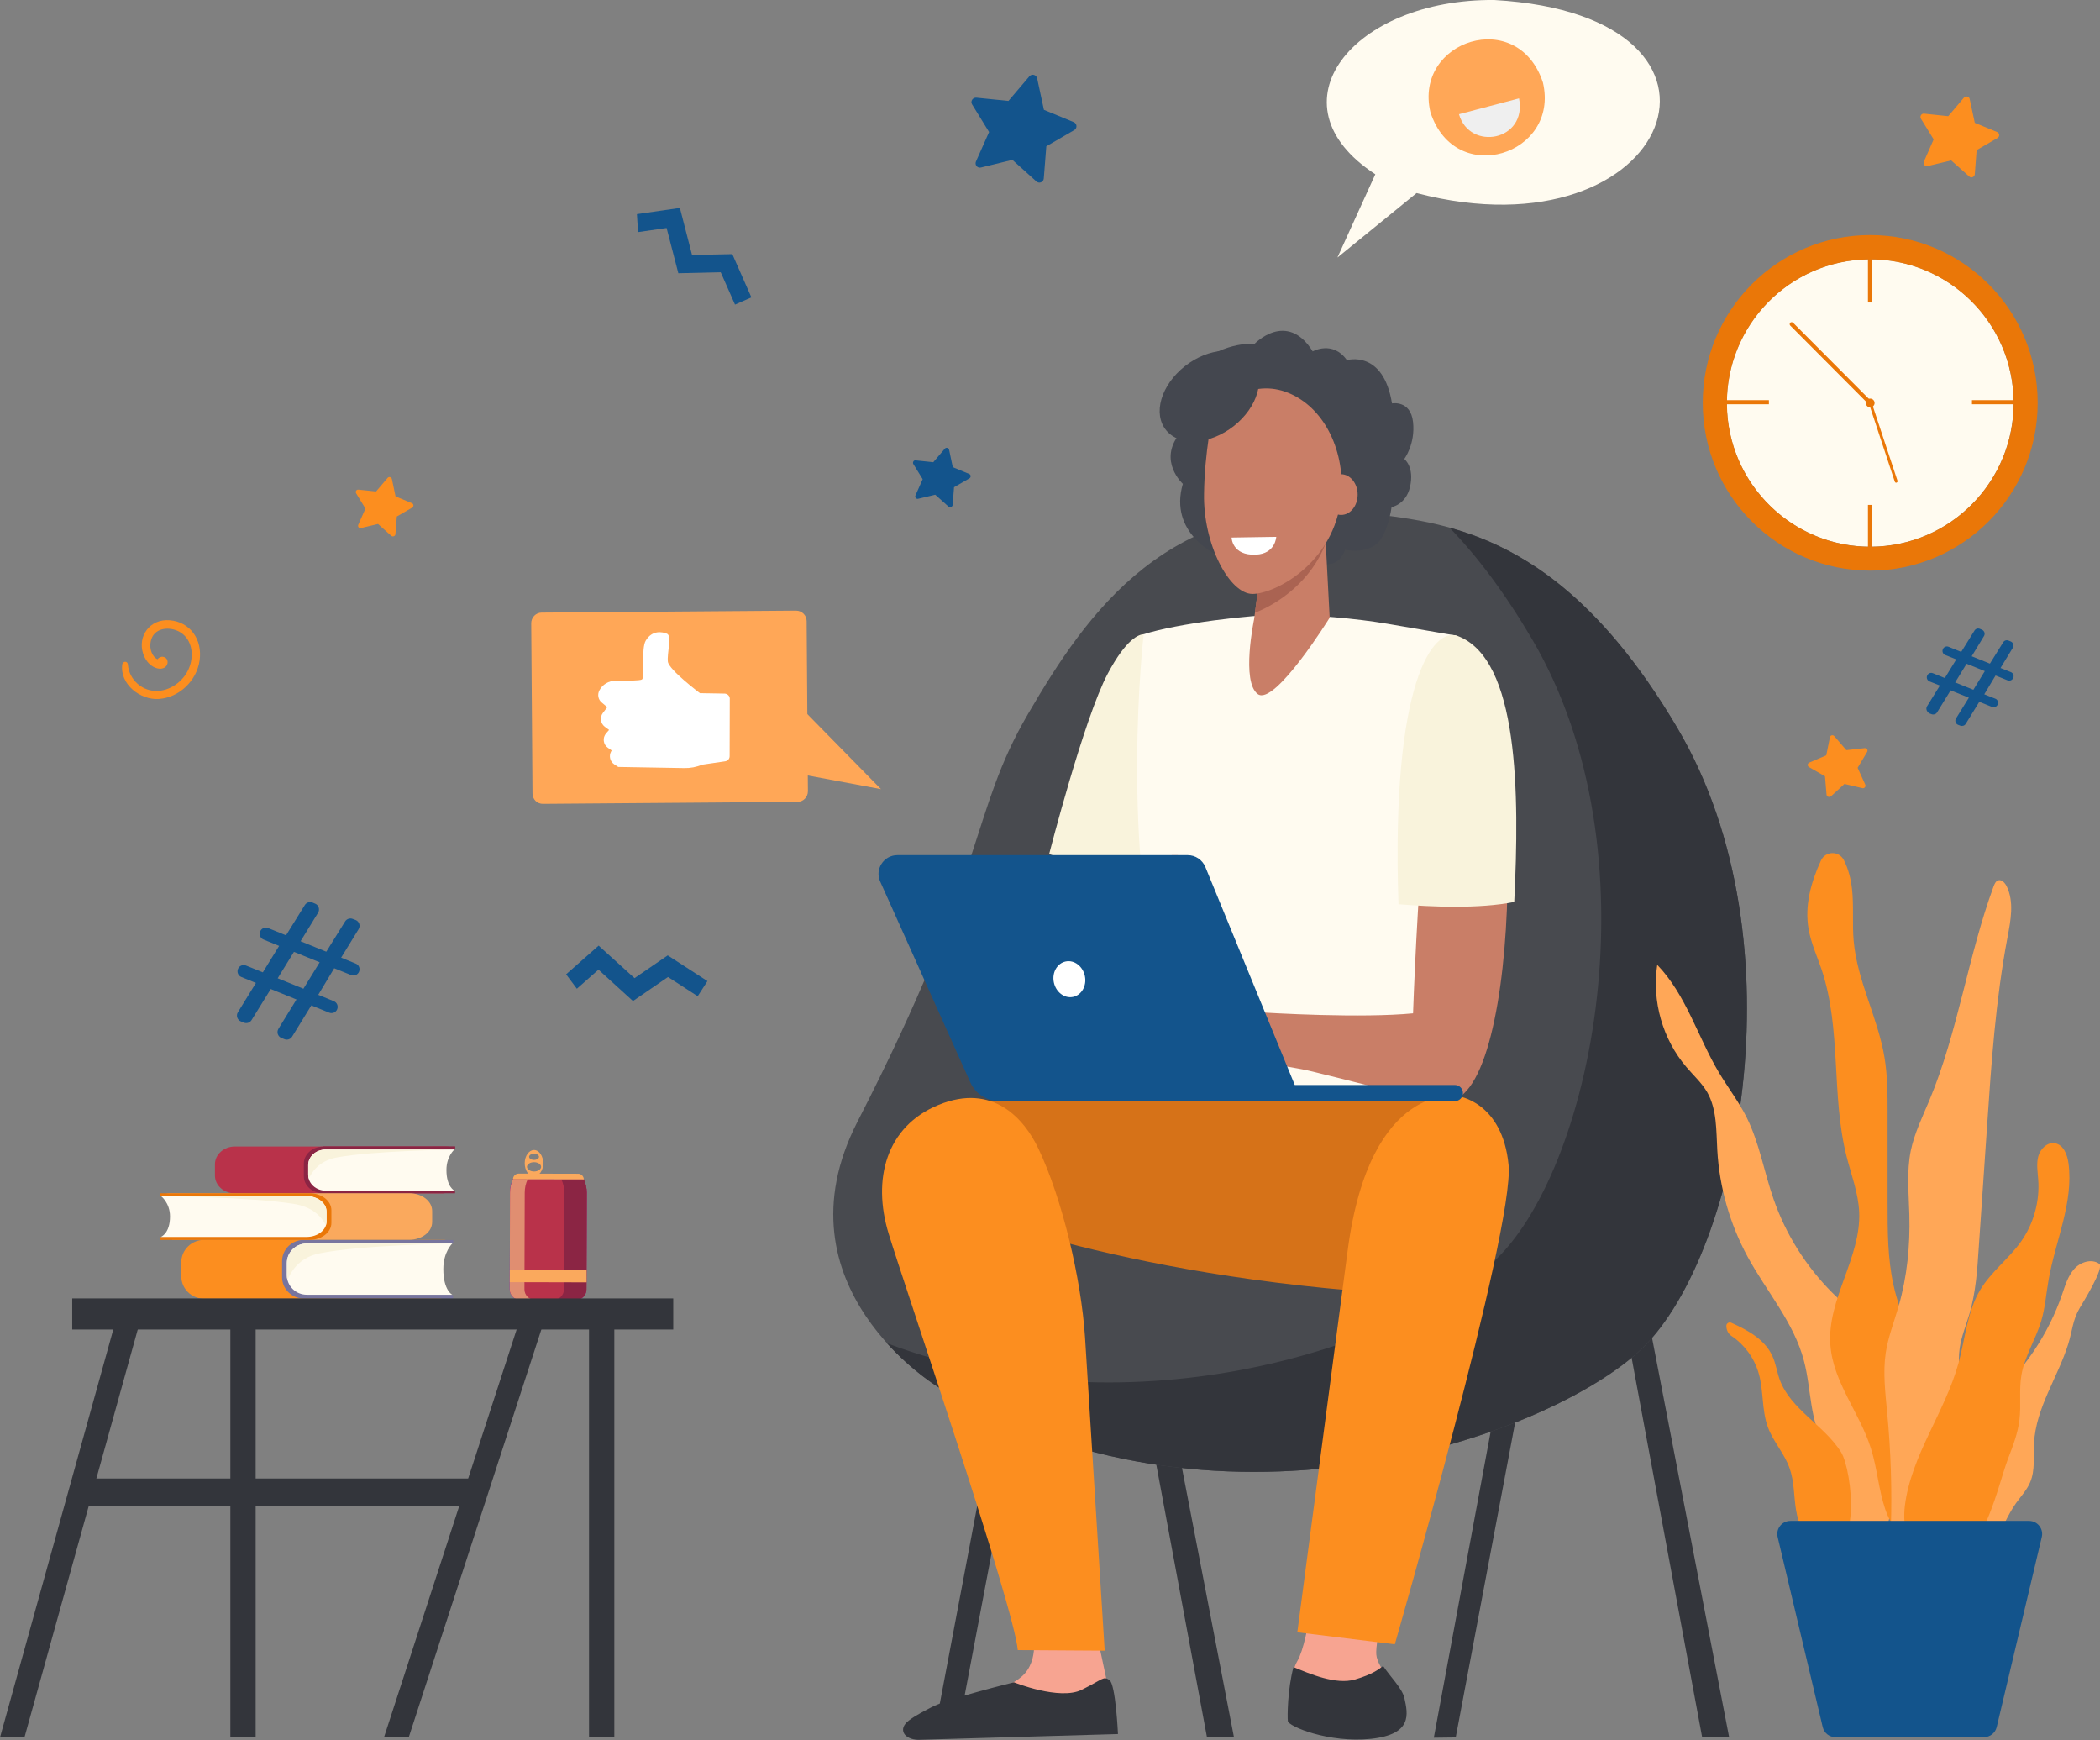 <?xml version="1.0" encoding="utf-8"?>
<!-- Generator: Adobe Illustrator 24.0.1, SVG Export Plug-In . SVG Version: 6.00 Build 0)  -->
<svg version="1.1" id="_x3C_Layer_x3E_" xmlns="http://www.w3.org/2000/svg" xmlns:xlink="http://www.w3.org/1999/xlink" x="0px"
	 y="0px" viewBox="0 0 1486 1231" style="enable-background:new 0 0 1486 1231;" xml:space="preserve">
<rect x="0" y="0" width="1486" height="1231" fill="#808080" stroke="none"/>
<style type="text/css">
	.st0{fill:#FAA95D;}
	.st1{fill:#7F1CA0;}
	.st2{fill:#B9324A;}
	.st3{fill:#E08E71;}
	.st4{fill:#8B2544;}
	.st5{fill:#FFFBF0;}
	.st6{fill:#F9F3DC;}
	.st7{fill:#FC8E1F;}
	.st8{fill:#78759E;}
	.st9{fill:#EA7708;}
	.st10{fill:#33353B;}
	.st11{fill:#484A4F;}
	.st12{fill:#FFA757;}
	.st13{fill:#EFEFEF;}
	.st14{fill:#FFFFFF;}
	.st15{fill:#F79C8D;}
	.st16{fill:#F7A491;}
	.st17{fill:#D67218;}
	.st18{fill:#44474F;}
	.st19{fill:#C97E67;}
	.st20{fill:#AA6352;}
	.st21{fill:#13548C;}
</style>
<g>
	<g>
		<path class="st0" d="M377.9,813.6c-3.6,0-6.6,4.2-6.6,9.3c0,5.2,2.9,9.4,6.5,9.4c3.6,0,6.6-4.2,6.6-9.3S381.5,813.6,377.9,813.6z
			 M377.9,816.2c1.9,0,3.5,1,3.5,2.2c0,1.2-1.6,2.2-3.5,2.2c-1.9,0-3.5-1-3.5-2.2C374.4,817.2,376,816.2,377.9,816.2z M377.9,828.8
			c-2.7,0-5-1.5-5-3.3c0-1.8,2.2-3.3,5-3.3c2.7,0,5,1.5,5,3.3C382.9,827.3,380.6,828.8,377.9,828.8z"/>
		<path class="st1" d="M363,834.2c-1.4,3-2.1,6.2-2.1,9.5l-0.2,68.4c0,4.1,3.4,7.5,7.5,7.5l39.1,0.1c4.2,0,7.6-3.3,7.6-7.5l0.2-68.4
			c0-3.3-0.7-6.5-2.1-9.5L363,834.2z"/>
		<path class="st1" d="M363,834.2c-1.4,3-2.1,6.2-2.1,9.5l-0.2,68.4c0,4.1,3.4,7.5,7.5,7.5l39.1,0.1c4.2,0,7.6-3.3,7.6-7.5l0.2-68.4
			c0-3.3-0.7-6.5-2.1-9.5L363,834.2z"/>
		<path class="st2" d="M415.2,843.8l-0.2,68.4c0,4.1-3.4,7.5-7.6,7.5l-39.1-0.1c-4.2,0-7.6-3.4-7.5-7.5l0.2-68.4
			c0-3.3,0.7-6.5,2.1-9.5l50.1,0.1C414.5,837.3,415.2,840.6,415.2,843.8z"/>
		<path class="st3" d="M371.1,912.2l0.2-68.4c0-3.3,0.7-6.5,2.1-9.5l-10.4,0c-1.4,3-2.1,6.2-2.1,9.5l-0.2,68.4
			c0,4.1,3.4,7.5,7.5,7.5l10.4,0C374.5,919.7,371.1,916.3,371.1,912.2z"/>
		<path class="st4" d="M415.2,843.8l-0.2,68.4c0,4.1-3.4,7.5-7.6,7.5l-16,0c4.2,0,7.6-3.3,7.7-7.5l0.2-68.4c0-3.3-0.7-6.5-2.1-9.5
			l15.9,0C414.5,837.3,415.2,840.6,415.2,843.8z"/>
		<path class="st0" d="M413.1,834.4l-50.1-0.1l0,0c0-2.2,1.8-4,4-4l42.1,0.1C411.3,830.4,413.1,832.2,413.1,834.4L413.1,834.4z"/>
		
			<rect x="383.7" y="875.8" transform="matrix(2.454032e-03 -1 1 2.454032e-03 -515.982 1288.638)" class="st0" width="8.5" height="54.3"/>
	</g>
	<g>
		<path class="st2" d="M313.7,812.2h6c-1-0.7-2.2-1.1-3.5-1.1H166.3c-7.8,0-14.2,5.6-14.2,12.6v8c0,7,6.4,12.6,14.2,12.6l148.2,0
			L313.7,812.2z"/>
		<path class="st4" d="M228.6,811.2c-7.5,0-13.6,5.4-13.6,12v9c0,6.6,6.1,12,13.6,12H322v-2h-0.4l-23.7-2l-4.8-16.7
			c0,0,9.3-9.2,9.9-9.5c0.6-0.2,18.7-1,18.7-1l0.4,0v-2H228.6z"/>
		<path class="st5" d="M315.9,827.7c0-9.7,5.7-14.5,5.7-14.5h-91c-6.9,0-12.5,4.9-12.5,11.1v7c0,6.1,5.6,11.1,12.5,11.1h91
			C321.6,842.3,315.9,839.9,315.9,827.7z"/>
		<path class="st6" d="M218.1,824.2v7c0,0.9,0.1,1.8,0.4,2.7c3.1-6.7,9-13.1,20.2-15.1c26.2-4.8,83-5.5,83-5.5h-91
			C223.7,813.2,218.1,818.1,218.1,824.2z"/>
		<path class="st7" d="M311.3,878.5h6.8c-1.1-0.8-2.5-1.3-4-1.3H144.4c-8.9,0-16.1,7.1-16.1,15.8v10c0,8.7,7.2,15.8,16.1,15.8
			l167.8-0.1L311.3,878.5z"/>
		<path class="st8" d="M215,877.2c-8.5,0-15.4,6.7-15.4,15.1v11.3c0,8.3,6.9,15.1,15.4,15.1h105.6v-2.5h-0.4l-26.8-2.5l-5.4-20.9
			c0,0,10.5-11.5,11.2-11.8c0.7-0.3,21.1-1.2,21.1-1.2l0.4,0v-2.5H215z"/>
		<path class="st5" d="M313.7,897.8c0-12.2,6.4-18.1,6.4-18.1h-103c-7.8,0-14.1,6.2-14.1,13.8v8.7c0,7.6,6.3,13.8,14.1,13.8h103
			C320.2,916.1,313.7,913.2,313.7,897.8z"/>
		<path class="st6" d="M203,893.6v8.7c0,1.1,0.1,2.3,0.4,3.3c3.5-8.3,10.1-16.4,22.8-18.9c29.6-6,93.9-6.9,93.9-6.9h-103
			C209.3,879.7,203,885.9,203,893.6z"/>
		<path class="st0" d="M122.7,845.3H116c1.1-0.7,2.5-1.1,4-1.1h169.7c8.9,0,16.1,5.6,16.1,12.5v7.9c0,6.9-7.2,12.5-16.1,12.5
			l-167.8,0L122.7,845.3z"/>
		<path class="st9" d="M219.1,844.2c8.5,0,15.4,5.4,15.4,12v9c0,6.6-6.9,12-15.4,12H113.4v-2h0.4l26.9-2l5.4-16.6
			c0,0-10.5-9.2-11.2-9.4c-0.7-0.2-21.1-1-21.1-1l-0.4,0v-2H219.1z"/>
		<path class="st5" d="M120.3,860.6c0-9.7-6.4-14.4-6.4-14.4h103.1c7.8,0,14.1,4.9,14.1,11v6.9c0,6.1-6.3,11-14.1,11H113.8
			C113.8,875.1,120.3,872.8,120.3,860.6z"/>
		<path class="st6" d="M231,857.2v6.9c0,0.9-0.1,1.8-0.4,2.6c-3.5-6.6-10.1-13-22.8-15c-29.6-4.8-94-5.5-94-5.5h103.1
			C224.7,846.3,231,851.2,231,857.2z"/>
	</g>
	
		<rect x="695.1" y="858.2" transform="matrix(0.983 0.186 -0.186 0.983 206.654 -112.685)" class="st10" width="16.2" height="371.1"/>
	<polygon class="st10" points="1204.5,1229.2 1223.6,1229.2 1152.3,859.9 1136.4,862.9 	"/>
	<polygon class="st10" points="854.1,1229.2 873.2,1229.2 801.9,859.9 786,862.9 	"/>
	<polygon class="st10" points="1030.1,1229.2 1014.6,1229.4 1082.9,861.6 1098.9,864.6 	"/>
	<path class="st11" d="M960.7,362.5c63,6.7,144.5,13.9,226.4,152.8c89.5,151.8,42.4,378.6-28.2,441.6
		c-70.6,63-301.2,140.8-495.1,24.3c0,0-117.1-70.6-57-187.7c92.5-180.3,79.4-217.9,120.7-288.5C768.8,434.3,826.9,348.2,960.7,362.5
		z"/>
	<path class="st10" d="M1187.1,515.3c-55.9-94.8-111.6-128.2-161.4-142c19.3,19.9,38.8,45.6,58.3,78.7
		c89.5,151.8,42.4,378.6-28.2,441.6c-62.6,55.9-251.1,123.4-428.2,56.7c18.2,20.1,36.1,30.9,36.1,30.9
		c193.9,116.5,424.5,38.7,495.1-24.3C1229.5,893.9,1276.6,667.1,1187.1,515.3z"/>
	<path class="st7" d="M86.5,470.1c-1.8,14.1,12.9,25.3,25.9,24.4c14.4-1,26.7-12.8,28.8-27c2.3-15.3-6.9-27.6-21.2-28.7
		c-13.9-1.1-22.8,11.3-18.7,23.7c2.9,8.9,11,12.3,15.1,9.8c3.2-1.9,3-6.8-0.9-7.6c-1.6-0.3-3.2,0.5-4,1.7c-3.4-1.3-6.6-7.5-4.4-14.2
		c2.8-8.5,13.6-9,20.3-5c8.5,5.1,9.9,16,6.7,24.6c-3.3,9.1-12.2,16.3-22,17c-11,0.8-20.8-7.7-21.6-18.7
		C90.3,467.5,86.9,467.6,86.5,470.1z"/>
	<path class="st5" d="M1057.4,0c-100-0.9-160.3,73.6-84.2,123.3l-26.8,58.9l56-45.6C1183.8,184,1251.8,11.1,1057.4,0z"/>
	<path class="st12" d="M1012.2,79.4c17.6,53.9,91.6,30,79.6-21C1074.2,4.5,1000.2,28.5,1012.2,79.4z"/>
	<path class="st13" d="M1074.9,69.6c5.9,30-34.9,37.6-42.5,11.2L1074.9,69.6z"/>
	<path class="st12" d="M384.3,568.7l180-1.4c4.1,0,7.4-3.4,7.4-7.5l-0.9-120.4c0-4.1-3.4-7.4-7.5-7.4l-180,1.4
		c-4.1,0-7.4,3.4-7.4,7.5l0.9,120.4C376.8,565.5,380.1,568.8,384.3,568.7z"/>
	<polygon class="st12" points="565.3,499.1 623.4,558.3 551.7,544.9 	"/>
	<g>
		<path class="st14" d="M512.8,490.7l-17.5-0.3c0,0-22-16.5-22.7-22.3c-0.7-5.8,2.9-18.1-0.5-19.7c-3.4-1.5-10.7-2.8-15.2,4.9
			c-3.3,5.6-0.6,26-2.6,27.4c-1.3,0.9-11.3,1-18.7,0.9c-4.8,0-9.3,2.6-11.5,6.9l0,0c-1.5,2.9-0.8,6.5,1.7,8.5l3.9,3.3l-3.1,4.1
			c-2.3,3-1.7,7.4,1.3,9.7l3.1,2.3l-2.1,2.4c-2.7,3.1-2.1,7.9,1.2,10.2l2.7,1.9l-0.4,0.8c-1.7,3.2-0.7,7.1,2.3,9.1l2.8,1.8l46.6,0.8
			c4.4,0.1,8.7-0.7,12.7-2.4l16.4-2.4c1.8-0.3,3.1-1.8,3.1-3.6l0.1-40.8C516.4,492.4,514.8,490.8,512.8,490.7z"/>
	</g>
	<polygon class="st15" points="758.4,593.3 742.2,641.8 791.6,622.4 	"/>
	<path class="st6" d="M809.3,448.7c-3.3,0.1-12.3,3.1-25.5,28c-16.8,31.7-41.4,127.5-41.4,127.5l73.5,27.3l9.4-20l15.5-153.9
		C840.8,457.5,810.2,448.6,809.3,448.7z"/>
	<path class="st5" d="M906.4,434.9c-21,0-73,6.1-97.1,13.8c0,0-17.7,151.8,16,267.1c7.5,25.8-6.2,107-6.2,107l217.7-2.9
		c0,0-25.8-196.3-16.1-228c9.7-31.7,9.9-142.2,9.9-142.2s-1.5-0.2-48.9-8.4C959.5,437.5,928.8,434.9,906.4,434.9z"/>
	<path class="st16" d="M931.7,1104.5c0,0-4.8,55.4-13.7,70.7c-8.9,15.3,0.5,41.4,0.9,45c0.5,3.6,18.6,8.7,47.5,5.6
		c28.9-3.1,28.4-9.7,26.1-20.4c-2.3-10.7-17.7-24.5-18.6-34.8c-0.9-10.2,8.9-47,8.9-47L931.7,1104.5z"/>
	<path class="st17" d="M843.5,777.1c0,0-150.2-8.3-183.8,11.9c-33.6,20.2,6.1,61.8,6.1,61.8s122.3,53,327.1,64.8
		c48.5,2.8,52.7-126,43.6-136.7C1027.4,768.3,843.5,777.1,843.5,777.1z"/>
	<path class="st10" d="M970.1,1230.2c29.7-3.2,26.1-17.7,23.7-28.8c-1.5-6.9-10-15.1-15.1-22.8c-2.7,2.1-7,5.8-19.9,9.6
		c-13.4,3.9-31.8-3.9-43.5-8.8c-4.2,15.5-4.4,35.2-4,38.2C911.7,1221.4,940.4,1233.3,970.1,1230.2z"/>
	<path class="st7" d="M953.7,884.2c-6,45.3-35.7,270.6-35.7,270.6l69,8.5c0,0,84.8-294.1,80.5-339.1c-4.3-45-36.1-48.8-36.1-48.8
		S969.6,764.4,953.7,884.2z"/>
	<path class="st18" d="M887.6,243.4c0,0,22.9-24.2,41.3,5.2c0,0,14.2-8,24.2,6.2c0,0,25.7-7.7,31.9,30.6c0,0,13.2-2.5,14.9,13.2
		c1.7,15.7-6.2,26.1-6.2,26.1s7.4,5.6,4,20c-2.9,12.3-13,14.1-13,14.1s-2.7,20.7-11.7,26.9c-9,6.2-21.2,3.2-21.2,3.2
		s-3.2,11.2-13.7,10.2c-10.5-1-23.4-11-35.1-6.5c-11.7,4.5-42.1-0.2-42.1-0.2s-34.1-15.2-23.9-50.1c0,0-17.9-16.2-2.2-35.6
		c0,0-11.5-30.4,11.2-48.3C868.7,240.7,887.6,243.4,887.6,243.4z"/>
	<path class="st19" d="M891.5,407.4l-4.1,30.8c0,0-9.3,44.3,2.7,52.9c12,8.5,50.8-54.1,50.8-54.1l-4.1-78L891.5,407.4z"/>
	<path class="st20" d="M938.1,384.2c-9.9,26.6-33.4,42.9-50.1,49.3l3.5-26.1l45.2-48.5L938.1,384.2z"/>
	<path class="st19" d="M909.1,277c-24.3-8.3-50.1,7.8-53.8,32.8c-1.6,10.9-3.1,24.5-3.3,39.5c-0.7,35.9,18,70.9,34.3,70.9
		c16.3,0,61.4-23.3,63.1-74.3C950.3,314.4,934.6,285.8,909.1,277z"/>
	<path class="st19" d="M937.3,349.9c0,7.9,5.3,14.4,11.7,14.4c6.5,0,11.7-6.4,11.7-14.4c0-7.9-5.3-14.4-11.7-14.4
		C942.5,335.6,937.3,342,937.3,349.9z"/>
	<path class="st18" d="M838.4,259.1c-16.9,13.4-22.8,33.6-13.2,45.3c9.6,11.7,31,10.3,47.9-3c16.9-13.4,22.8-33.6,13.2-45.3
		C876.7,244.4,855.3,245.8,838.4,259.1z"/>
	<path class="st19" d="M1032.9,466.6c-20.4-7.6-30.3,175.1-33,250.3c-36,3.5-98.9,0-114.5-1.1c-7.4-0.6-24.3-6.7-31.6-7.7
		c-7.5-1-14.3-1.5-18-0.8c-1.4,0.2-38.9,15.5-42.1,18.9c-4,4.2-14.8,14.7-12.9,19.2c1.8,4.5,20.7-12.7,20.7-12.7l9.2-5.2
		c-11.5,11.2-33.4,25.9-30.3,31.3c3.1,5.2,22.9-9.7,37-19.9c-12.1,10.9-27.1,30.4-23.7,33.4c3.1,2.7,20.2-19.8,38.5-26.3
		c6.8-2.4,13.5,4.3,18.8,5.1c3.9,0.6,10,1.9,13.8,0.8l19.8-5.6c6.7,0.6,6.9,4.6,13.7,6c7.9,1.7,20.9,3.4,30.9,5.9
		c57.9,14.1,77.2,20.7,95,20.6C1077.9,778.7,1081,484.6,1032.9,466.6z"/>
	<path class="st6" d="M1071.5,638.1c3.8-77,3.3-172-40.1-188.2c-17.1-6.4-47.2,32-41.8,189.8
		C1012.7,641.6,1046.7,643.1,1071.5,638.1z"/>
	<polygon class="st15" points="829.1,605 833.5,605 899.9,767.7 895.3,767 	"/>
	<path class="st16" d="M730.1,1151.9c0,0,6,19.2-4.8,31.9c-10.8,12.7-55.5,25.2-61.4,32.1c-5.9,6.9-5.4,12.8-5.4,12.8l125.7-3.4
		l-1.4-37.8l-5.8-27.2L730.1,1151.9z"/>
	<path class="st10" d="M717.5,1190.2c0,0,32.3,13,47.9,5.3c15.6-7.7,15.1-9.8,19.6-7c4.5,2.9,6.1,38.3,6.1,38.3l-141.3,4.1
		c-9.8-0.2-14.8-7.4-6.8-13.6c5.5-4.2,11.8-7.1,15.4-9.1C669.5,1201.9,717.5,1190.2,717.5,1190.2z"/>
	<path class="st7" d="M734.8,812.6c-9.7-20.4-31.8-46.9-70.7-30.9c-37.1,15.2-47,52.7-35.3,91c11.7,38.3,88.7,263.7,91.4,294.7
		l61.5,0.4c0,0-11.2-178.5-13.9-221.6C765.1,904.7,751.6,847.9,734.8,812.6z"/>
	<path class="st21" d="M635,605h205.5c5.4,0,10.3,3.3,12.4,8.3l63.3,154.3h113.3c3.2,0,5.7,2.6,5.7,5.7l0,0c0,3.2-2.6,5.7-5.7,5.7
		H707.1c-8.9,0-16.9-5.2-20.5-13.3l-63.7-141.9C618.8,615.1,625.3,605,635,605z"/>
	<path class="st14" d="M745.7,694.9c1.4,6.9,7.4,11.6,13.5,10.4c6.1-1.2,9.9-7.8,8.5-14.7c-1.4-6.9-7.4-11.6-13.5-10.4
		C748.1,681.4,744.3,688,745.7,694.9z"/>
	<ellipse class="st5" cx="1323.4" cy="285.1" rx="101.5" ry="101.7"/>
	<g>
		<g>
			<g>
				<rect x="1214.3" y="283.1" class="st9" width="37.4" height="2.9"/>
			</g>
			<g>
				<rect x="1395.4" y="283.1" class="st9" width="37.4" height="2.9"/>
			</g>
			<g>
				<rect x="1321.8" y="176.5" class="st9" width="2.9" height="37.5"/>
			</g>
			<g>
				<rect x="1321.8" y="357.2" class="st9" width="2.9" height="37.5"/>
			</g>
			<path class="st9" d="M1326.5,285.1c0,1.7-1.4,3.1-3.1,3.1c-1.7,0-3.1-1.4-3.1-3.1c0-1.7,1.4-3.1,3.1-3.1
				C1325.1,282,1326.5,283.4,1326.5,285.1z"/>
			<g>
				<path class="st9" d="M1323.4,286.5c-0.4,0-0.7-0.1-1-0.4l-55.6-55.8c-0.5-0.5-0.5-1.4,0-2c0.5-0.5,1.4-0.5,2,0l55.6,55.8
					c0.5,0.5,0.5,1.4,0,2C1324.1,286.3,1323.8,286.5,1323.4,286.5z"/>
			</g>
			<g>
				<path class="st9" d="M1341.3,341.4c-0.2-0.1-0.4-0.3-0.5-0.6l-18-54.4c-0.2-0.5,0.1-1.1,0.6-1.3c0.5-0.2,1.1,0.1,1.3,0.6
					l18,54.4c0.2,0.5-0.1,1.1-0.6,1.3C1341.8,341.6,1341.5,341.5,1341.3,341.4z"/>
			</g>
		</g>
	</g>
	<path class="st21" d="M1363.6,499.7l9.1-14.7l-7.3-2.9c-1.6-0.6-2.4-2.5-1.7-4.1l0,0c0.6-1.6,2.5-2.4,4.1-1.7l8.4,3.4l8.1-13.2
		l-7.8-3.1c-1.6-0.6-2.4-2.5-1.7-4.1l0,0c0.6-1.6,2.5-2.4,4.1-1.7l8.9,3.6l9.4-15.1c0.8-1.3,2.4-1.8,3.8-1.2l1.4,0.6
		c1.8,0.7,2.5,2.9,1.5,4.5l-8.7,14.3l12.9,5.2l9.4-15.1c0.8-1.3,2.4-1.8,3.8-1.2l1.5,0.6c1.8,0.7,2.5,2.9,1.5,4.5l-8.7,14.3l7.3,2.9
		c1.6,0.6,2.4,2.5,1.7,4.1l0,0c-0.6,1.6-2.5,2.4-4.1,1.7l-8.4-3.4l-8,13.3l7.8,3.1c1.6,0.6,2.4,2.5,1.7,4.1l0,0
		c-0.6,1.6-2.5,2.4-4.1,1.7l-8.9-3.6l-9.6,15.6c-0.8,1.3-2.4,1.8-3.8,1.3l-1.6-0.6c-1.8-0.7-2.5-2.9-1.5-4.5l9.1-14.7l-12.9-5.2
		l-9.6,15.6c-0.8,1.3-2.4,1.8-3.8,1.3l-1.6-0.6C1363.3,503.5,1362.6,501.4,1363.6,499.7z M1396.4,488l8.1-13.2l-12.9-5.2l-8.1,13.2
		L1396.4,488z"/>
	<path class="st21" d="M690.6,114.3l9.3-20.9l-12-19.5c-1.4-2.2,0.4-5,3-4.8l22.7,2.3l14.8-17.4c1.7-2,4.9-1.2,5.5,1.4l4.8,22.3
		l21.1,8.7c2.4,1,2.6,4.3,0.4,5.6l-19.8,11.5l-1.8,22.8c-0.2,2.6-3.3,3.8-5.2,2.1l-17-15.3l-22.2,5.4
		C691.7,119.2,689.6,116.7,690.6,114.3z"/>
	<path class="st7" d="M1361.4,114.3l6.9-15.7l-9-14.6c-1-1.7,0.3-3.8,2.2-3.6l17.1,1.8l11.1-13.1c1.3-1.5,3.7-0.9,4.1,1l3.6,16.8
		l15.8,6.5c1.8,0.7,2,3.2,0.3,4.2l-14.8,8.6l-1.3,17.1c-0.2,1.9-2.5,2.9-3.9,1.6l-12.8-11.4l-16.7,4
		C1362.2,118,1360.6,116.1,1361.4,114.3z"/>
	<path class="st7" d="M1292.5,562.2l-1.1-13l-11.3-6.5c-1.3-0.7-1.2-2.6,0.2-3.2l12-5.1l2.6-12.8c0.3-1.5,2.1-1.9,3.1-0.8l8.5,9.9
		l13-1.4c1.5-0.2,2.5,1.4,1.7,2.7l-6.7,11.2l5.4,11.9c0.6,1.4-0.6,2.8-2,2.5l-12.7-3l-9.6,8.8
		C1294.4,564.3,1292.6,563.6,1292.5,562.2z"/>
	<path class="st7" d="M253.5,371.3l5.1-11.5L252,349c-0.7-1.2,0.2-2.8,1.6-2.6l12.5,1.3l8.2-9.6c0.9-1.1,2.7-0.6,3,0.8l2.6,12.3
		l11.6,4.8c1.3,0.5,1.4,2.4,0.2,3.1l-10.9,6.3l-1,12.5c-0.1,1.4-1.8,2.1-2.9,1.2l-9.4-8.4l-12.2,2.9
		C254.1,374,253,372.6,253.5,371.3z"/>
	<path class="st21" d="M647.8,350.5l5.1-11.5l-6.6-10.7c-0.7-1.2,0.2-2.8,1.6-2.6l12.5,1.3l8.2-9.6c0.9-1.1,2.7-0.6,3,0.8l2.6,12.3
		l11.6,4.8c1.3,0.5,1.4,2.4,0.2,3.1l-10.9,6.3l-1,12.5c-0.1,1.4-1.8,2.1-2.9,1.2l-9.4-8.4l-12.2,2.9
		C648.4,353.2,647.2,351.8,647.8,350.5z"/>
	<polygon class="st21" points="451.5,164.2 471.7,161.3 480,193.3 510,192.6 520.1,215.5 531.7,210.4 518.2,179.8 489.7,180.4 
		481.1,147.1 450.7,151.5 	"/>
	<polygon class="st21" points="408.2,699.5 423.5,686 447.9,708.2 472.7,691.2 493.7,704.8 500.6,694.1 472.5,675.9 449,692 
		423.6,669 400.6,689.3 	"/>
	<path class="st21" d="M168.3,716.2l12.8-20.8l-10.3-4.2c-2.3-0.9-3.3-3.5-2.4-5.7l0,0c0.9-2.3,3.5-3.3,5.7-2.4l11.9,4.8l11.5-18.7
		l-11-4.5c-2.3-0.9-3.3-3.5-2.4-5.7l0,0c0.9-2.3,3.5-3.3,5.7-2.4l12.6,5.1l13.3-21.4c1.1-1.8,3.4-2.6,5.4-1.8l1.9,0.8
		c2.5,1,3.5,4.1,2.1,6.4l-12.4,20.2l18.2,7.4l13.3-21.4c1.1-1.8,3.4-2.6,5.4-1.8l2.1,0.8c2.5,1,3.5,4.1,2.1,6.4l-12.4,20.2l10.3,4.2
		c2.3,0.9,3.3,3.5,2.4,5.7l0,0c-0.9,2.3-3.5,3.3-5.7,2.4l-11.9-4.8l-11.3,18.8l11,4.5c2.3,0.9,3.3,3.5,2.4,5.7l0,0
		c-0.9,2.3-3.5,3.3-5.7,2.4l-12.6-5.1l-13.6,22.1c-1.1,1.8-3.4,2.6-5.4,1.8l-2.2-0.9c-2.5-1-3.5-4.1-2.1-6.4l12.8-20.8l-18.2-7.4
		L178,721.7c-1.1,1.8-3.4,2.6-5.4,1.8l-2.2-0.9C167.9,721.6,166.9,718.5,168.3,716.2z M214.7,699.5l11.5-18.7l-18.2-7.4l-11.5,18.7
		L214.7,699.5z"/>
	<path class="st12" d="M1332.7,979.6c-1.3-11.5-2.9-23.3-8.2-33.6c-6.5-12.5-17.9-21.5-27.9-31.4c-18.6-18.6-33-41.4-41.6-66.3
		c-6.7-19.2-10-39.7-19.1-57.9c-5.6-11.1-13.2-21-19.6-31.7c-15-25.2-23.2-55-43.6-76.1c-3.9,25.6,3.8,52.7,20.7,72.4
		c5,5.9,10.8,11.1,14.7,17.8c6.9,12.2,6.3,27,7.1,41c1.5,26.3,8.9,52.2,21.5,75.4c13.4,24.6,32.7,46.4,39.8,73.5
		c5.4,20.3,3.8,43,15.2,60.6c1.2,1.9,2.7,3.8,3,6.1c0.2,1.3,0,2.5-0.2,3.8c-0.3,1.6-0.5,3.3-0.8,4.9c-2.6,16.6-5.3,37.7,9,50.1
		c9.9,8.6,22.6,8.8,29.7-2.6c7.1-11.5,6.5-28.4,6-41.3C1337.5,1022.7,1335.1,1001,1332.7,979.6z"/>
	<path class="st7" d="M1358.4,966.2c-5.5-19.2-14.2-37.5-18.5-57c-4.2-18.9-4.2-38.5-4.2-57.9c0-21.2,0-42.5,0-63.7
		c0-13.2,0-26.5-2.2-39.6c-4.7-28.1-19.3-54-21.8-82.4c-1.1-12.3,0.2-24.7-1.2-36.9c-0.8-7-2.6-14.1-5.8-20.3
		c-3.5-6.7-13.1-6.4-16.2,0.5c-7.1,15.4-11.6,32-8.7,48.4c1.7,9.9,6,19.1,9.2,28.6c14.2,42.3,6.7,89.1,17.7,132.3
		c3.3,13,8.3,25.8,8.9,39.3c1.4,32.2-22.7,61.6-20.4,93.8c1.8,26.4,20.8,48.2,28.7,73.4c4.5,14.1,5.4,29.2,10.2,43.2
		c3.7,10.9,12.3,24.1,25.7,20.8c12.7-3.1,8.9-13.5,8.3-23.4C1366.1,1031.5,1367.9,999,1358.4,966.2z"/>
	<path class="st12" d="M1387.5,983.8c-0.6-10-2.2-20-0.8-29.9c1.2-8.4,4.5-16.2,6.9-24.3c4.5-15.2,5.6-31.1,6.6-46.9
		c2-28.7,3.9-57.4,5.9-86.1c3-44.6,6.1-89.3,14.4-133.2c2.3-12.2,4.9-25.4-0.6-36.5c-1.2-2.3-3.4-4.8-5.9-4.1
		c-1.8,0.6-2.6,2.5-3.3,4.3c-18.2,49.5-25.1,102.8-45.5,151.5c-4.9,11.7-10.5,23.1-13.1,35.5c-3,14.9-1.4,30.2-1,45.4
		c0.6,21.8-1.6,43.7-7.6,64.6c-3.1,10.9-7.4,21.7-9.1,32.9c-2.1,14-0.3,28.3,1,42.5c2.6,27.2,3.5,54.5,2.6,81.8
		c-0.5,16,13.1,15.6,22,5.8c6.3-6.9,6.2-14.5,8.4-23.1C1375.6,1036,1389.2,1014.4,1387.5,983.8z"/>
	<path class="st7" d="M1302.8,1027.4c-12-19.2-35.8-30.2-43.5-51.5c-1.9-5.4-2.7-11.3-5.1-16.5c-5.3-11.7-17.3-18.3-29.1-23.6
		c-1.6-0.7-3.5,0.4-3.5,2.2l0,0c0,2.9,1.3,5.6,3.7,7.2c9.1,6.1,16,15.5,19.1,26.1c3.7,12.5,2.1,26.2,6.6,38.4
		c3.8,10.3,11.7,18.6,15.3,28.9c3.4,9.4,3,19.7,4.6,29.6c1.6,9.9,6,20.4,15,24.5C1318.8,1107.8,1310.6,1039.8,1302.8,1027.4z"/>
	<path class="st12" d="M1439.3,1021c-0.5,9.3,0.9,19.1-2.7,27.6c-2.3,5.5-6.5,9.9-10,14.8c-12.1,17.1-16.5,41.3-35,50.9
		c-1.2,0.6-2.6,1.2-3.9,1c-1.9-0.4-3.1-2.2-3.9-4c-4.6-10.6,0.6-22.5,3.6-33.7c0.5-1.9,1-4.1,0-5.9c-1-2-3.4-2.8-4.9-4.4
		c-3.2-3.1-2.9-8.2-2.2-12.6c1.6-11,3.8-21.8,6.6-32.5c1.6-6.1,3.5-12.2,7-17.4c3.8-5.7,9.4-10,14.7-14.5
		c23.1-19.9,40.8-46,50.7-74.9c2.1-6.2,4.1-12.8,8.5-17.7c4.4-4.9,12.3-7.4,17.7-3.6c3.8,2.7-11.9,28-13.7,31
		c-5.2,8.7-5.3,16.2-8.3,25.8C1456.1,974.6,1440.7,995.7,1439.3,1021z"/>
	<path class="st7" d="M1421,1031.8c3.4-8.9,6.9-17.9,8-27.3c1.3-10.5-0.4-21.3,1.4-31.7c2.3-13.4,10.1-25.2,14-38.2
		c2.8-9.4,3.5-19.3,5.2-29c4.8-27.7,17.8-54.7,14.1-82.6c-0.8-6.1-3.5-13.1-9.6-14.2c-5.4-0.9-10.4,4-11.8,9.4
		c-1.4,5.3-0.4,11,0,16.5c1.1,15.4-3.3,31.1-12.2,43.7c-8.6,12.1-21,21.2-28.7,33.9c-9.4,15.5-10.7,34.5-15.5,52
		c-9.6,34.9-33.6,65.3-38,101.2c-1.7,14.3,1.6,31.6,14.8,37.4C1400.9,1119.3,1412.4,1054.1,1421,1031.8z"/>
	<path class="st21" d="M1354.4,1076h-6.1h-81.4c-6,0-10.4,5.6-9,11.4l31.9,134.5c1,4.2,4.7,7.1,9,7.1h49.5h6.1h49.5c4.3,0,8-3,9-7.1
		l31.9-134.5c1.4-5.8-3-11.4-9-11.4H1354.4z"/>
	<g>
		<rect x="51.1" y="918.6" class="st10" width="425.3" height="22"/>
		<rect x="58.8" y="1046" class="st10" width="278.1" height="19.2"/>
		<rect x="416.8" y="929.6" class="st10" width="17.9" height="299.6"/>
		<rect x="163" y="929.6" class="st10" width="17.9" height="299.6"/>
		<polygon class="st10" points="289.2,1229.2 385.8,932.2 370,927 271.7,1229.2 		"/>
		<polygon class="st10" points="17.3,1229.2 100,931.5 83.9,927.1 0,1229.2 		"/>
	</g>
	<path class="st9" d="M1323.4,166.3c-65.4,0-118.5,53.2-118.5,118.7c0,65.6,53.1,118.7,118.5,118.7c65.4,0,118.5-53.2,118.5-118.7
		C1441.9,219.5,1388.9,166.3,1323.4,166.3z M1329.8,386.6c-55.9,3.5-104.1-39.1-107.6-95.1c-3.5-56,39-104.3,94.9-107.8
		c55.9-3.5,104.1,39.1,107.6,95.1C1428.2,334.8,1385.7,383,1329.8,386.6z"/>
	<path class="st14" d="M871.5,380.3l31.6-0.5c0,0-0.5,12-14.4,12.6C871.7,393.2,871.5,380.3,871.5,380.3z"/>
</g>
</svg>
